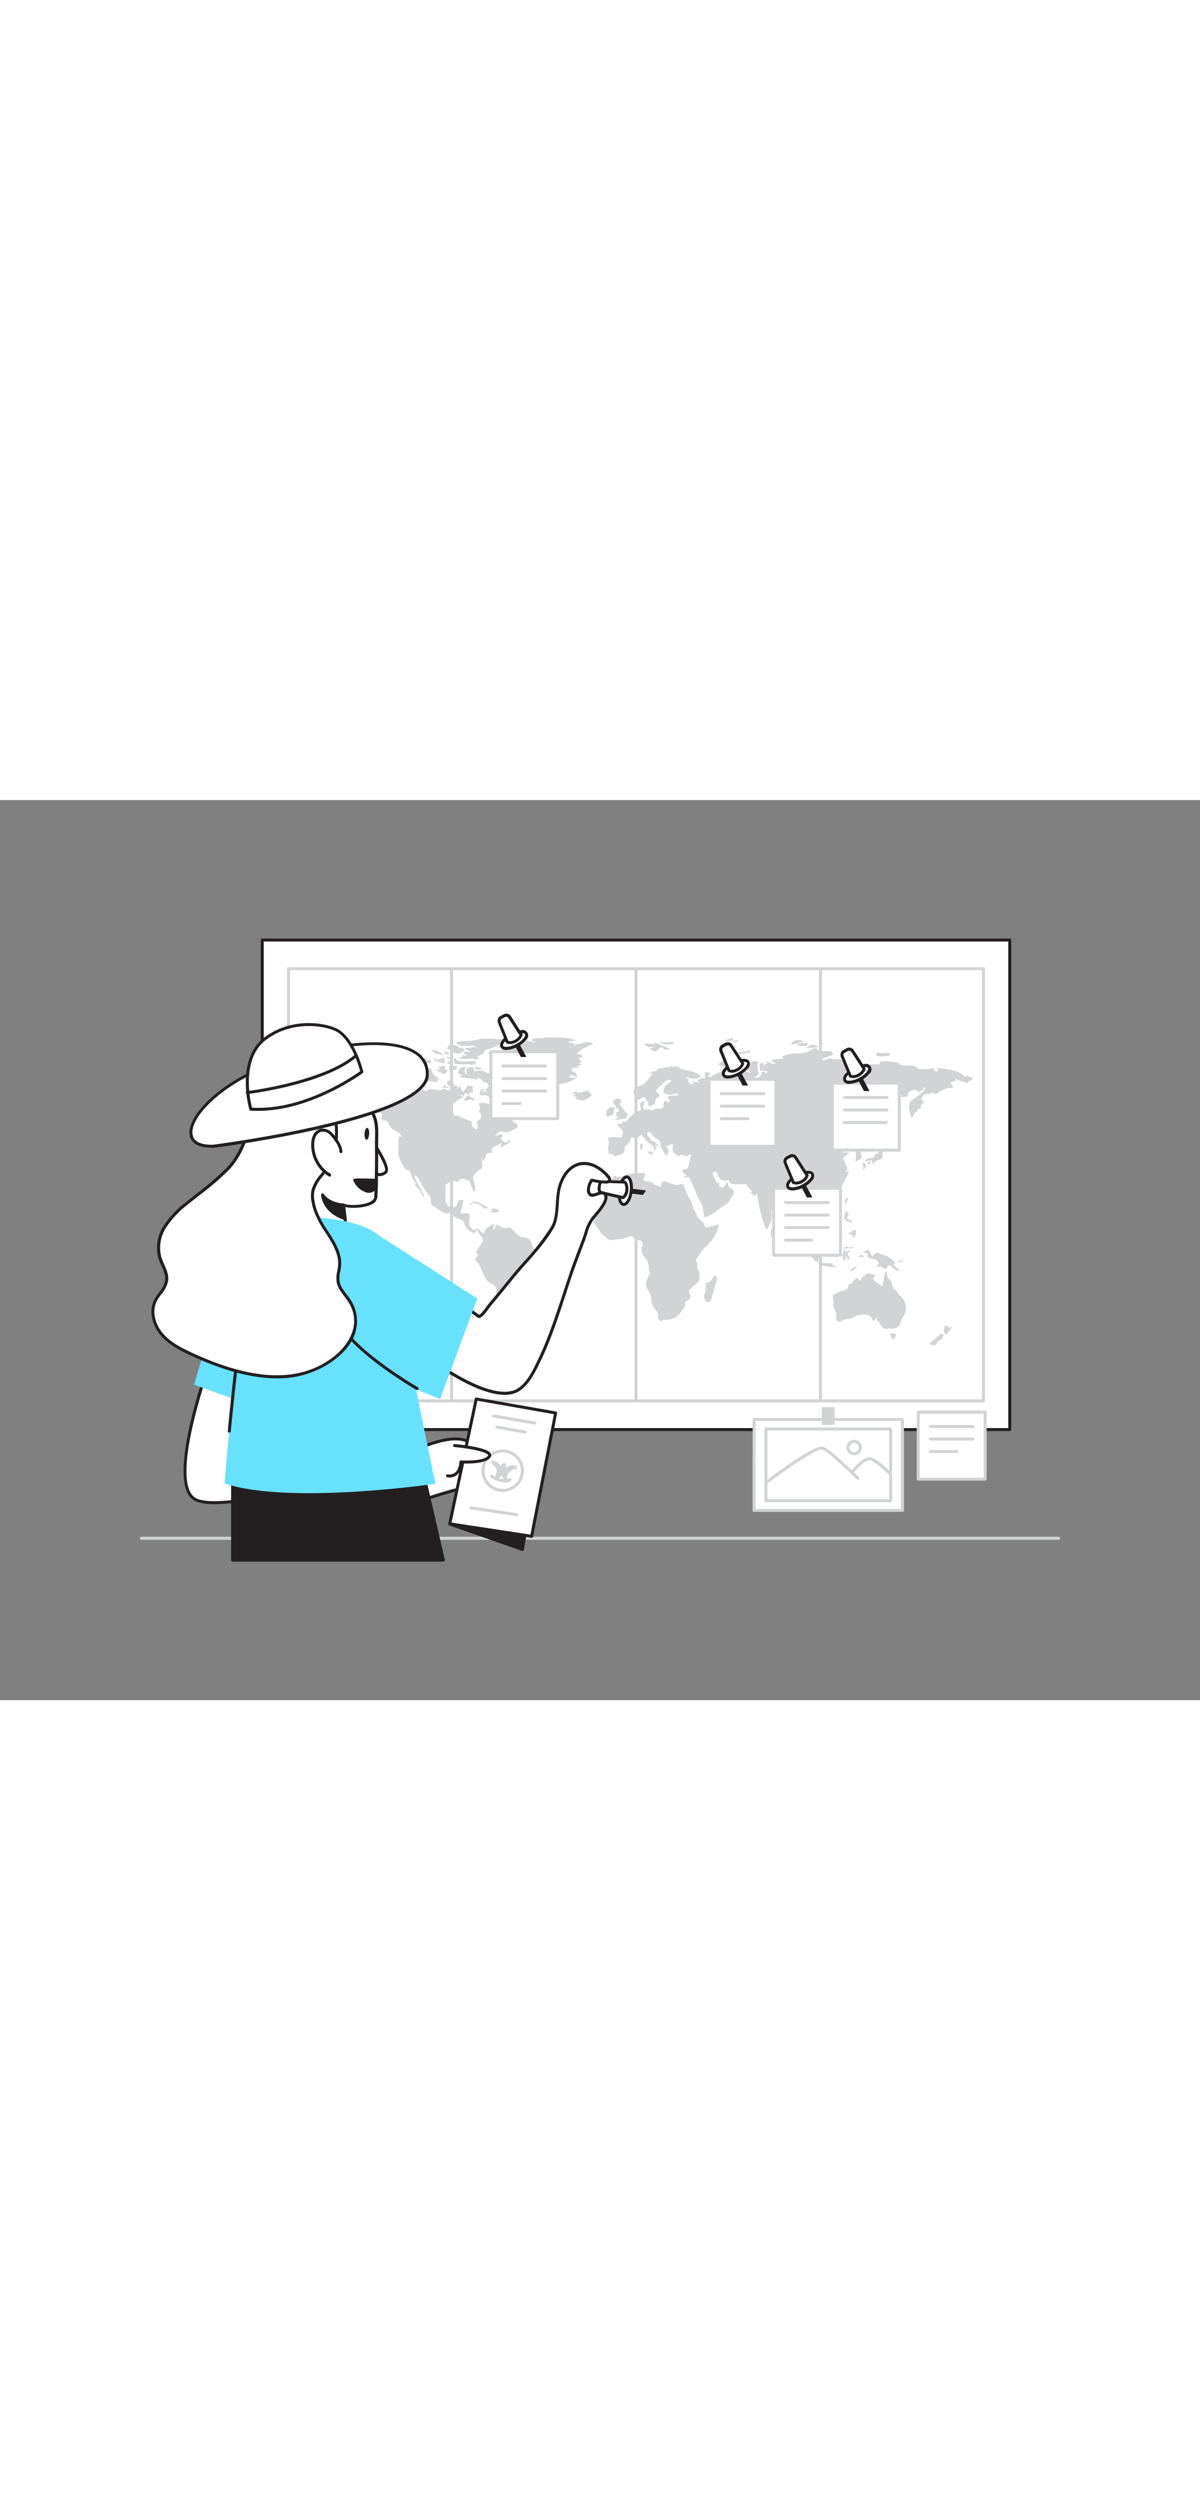 <svg xmlns="http://www.w3.org/2000/svg" viewBox="0 0 400 300" data-imageid="travel-plans-flatline" imageName="Travel plans" class="illustrations_image" style="width: 144px;"><rect x="0" y="0" width="400" height="300" fill="#808080" stroke="none"/><g id="_321_travel_plans_flatline" data-name="#321_travel_plans_flatline"><path d="M352.86,246.56H47.14a.5.5,0,1,1,0-1H352.86a.5.5,0,0,1,0,1Z" fill="#d1d3d4"/><rect x="87.42" y="46.66" width="249.16" height="163.16" fill="#fff"/><path d="M336.58,210.32H87.42a.5.5,0,0,1-.5-.5V46.66a.51.51,0,0,1,.5-.5H336.58a.51.51,0,0,1,.5.5V209.82A.5.5,0,0,1,336.58,210.32Zm-248.66-1H336.08V47.16H87.92Z" fill="#231f20"/><path d="M327.84,200.77H96.16a.5.5,0,0,1-.5-.5V56.21a.51.51,0,0,1,.5-.5H327.84a.51.51,0,0,1,.5.5V200.27A.5.5,0,0,1,327.84,200.77Zm-231.18-1H327.34V56.71H96.66Z" fill="#d1d3d4"/><path d="M214.58,100.28a1.64,1.64,0,0,1-.31,1.81c-.09.1,0,.54.16.66a1.6,1.6,0,0,0,1,.46c.54,0,1.12-.51,1.44.31,1-.08,1.82-1.13,3-.56.28.13.84-.32,1.3-.52a5.36,5.36,0,0,1,0-1c.26-1.42.51-1.51,1.63-.6.44-.39.61-.74.07-1.24s-.33-.78.26-.91a9.38,9.38,0,0,1,1.31-.15l1.66-.16V98a2.85,2.85,0,0,0-.92-.19,10.3,10.3,0,0,1-1.89.4,4.59,4.59,0,0,1-2-.65c-.34-.2.09-1.95.46-2.25l2.18-1.72c-.44-.15-.85-.43-1.15-.35a4.28,4.28,0,0,0-1.45.82c-.37.29-.59.77-.94,1.09s-.89.53-1.23.9c-.63.68-.55,1.16.19,1.7a.74.74,0,0,1-.09,1.37,1.51,1.51,0,0,0-.85,1.29c-.06.54-.06,1.32-1,1.12-1.19,1.54-1.15,0-1.46-.59a3.84,3.84,0,0,0-.18-.35c-.33-.54-.56-1.31-1.05-1.53-.32-.15-1,.49-1.53.76a1.24,1.24,0,0,1-1.55-.69,7.24,7.24,0,0,1-.47-1.66,1.46,1.46,0,0,1,.37-1.08,6.26,6.26,0,0,1,2.45-1.4c.66-.18,1.21-.91,1.73-1.48.74-.82,1.4-1.72,2-2.48l-1.37.33a6.78,6.78,0,0,1,1-.79,5.52,5.52,0,0,1,1.21-.27c.38-.24,1.06-1,1.56-.9.89.18,1.55-.49,2.42-.3.39.09.91-.38,1.56-.69l-.34.74a3.21,3.21,0,0,1,1.14-.37,13.26,13.26,0,0,1,1.95.41l-.23.35c1.41.33,2.8.59,4.16,1a13.68,13.68,0,0,1,2.24,1c.6.3.63.74,0,1a5.21,5.21,0,0,1-3.61,0,2.68,2.68,0,0,0-1.15-.14l1.09.58c0,1.3.8,2,2.08,1.59L230.6,94l.08-.2,2.23.36-.41-.83a13.55,13.55,0,0,1,1.35-.57,12.91,12.91,0,0,1,1.46-.22,2.47,2.47,0,0,1-.34-.71,5.9,5.9,0,0,1,.08-1.19l1.67.36,0,.33-.83.28c.63,1,.88.89,1.69.24a9.87,9.87,0,0,1,2.34-1.1,6.52,6.52,0,0,1,.92-.2c.67,1.07,1.63,0,2.51.09.39,0,.82-.56,1.15.15a7,7,0,0,0,1-.32l-1.78-1.28a34,34,0,0,1,3.59.67c1,.3,1.87,1,3,.92a2.34,2.34,0,0,1-1.21-2.08,7.15,7.15,0,0,1,1.23-1.39A3,3,0,0,1,251.8,87a4.47,4.47,0,0,1,1.13.26l-.56.81.43,2.8.4.13-1.77,1.61a2,2,0,0,0,2.48-2c.57,0,1.3-.29,1.35.73.66-.57.52-1.08-.3-1.12-.52,0-1,0-1.61,0l-.2-2.16,1.14-.75v1l1,.14-.76-.65,1.19.17.1-.2-.59-.41.07-.21c.76.23,1.52.47,2.28.69a6.63,6.63,0,0,0,.89.16.71.71,0,0,0,.06-.25c-.26-.13-.53-.23-.94-.4l-.28-.87,3.9-.33-.58-.62a11.07,11.07,0,0,1,5.76-1.06,8.64,8.64,0,0,0,2.06-.31c.07,0,.12-.09.18-.09a3.26,3.26,0,0,0,1.7-.7c.72-.52,1.61-1.14,2.41.06.15.22.64.21.94.3a20.69,20.69,0,0,1,3.15,0c.38.06.67.73,1,1.15l-4.38,1.56,0,.18c.29,0,.59,0,.88,0s.73.09.94-.07c1-.72,2-.29,3-.18.4,0,.85-.23,1.23-.16a3.67,3.67,0,0,1,1.31.62,2,2,0,0,0,2.6-.5,1,1,0,0,1,.72-.17c1,.12,1.93.3,2.95.46-.12,1.13-.07,2.09,1.41,2.11l.39-.65h4.68l-.48-.8a10.71,10.71,0,0,1,3.4-.18c1.12.31,2.35.06,3.45.9.73.56,2,.48,3.07.51s2.13-.18,2.88.94c.17.24.81.21,1.24.24a18.49,18.49,0,0,0,2,0c.48,0,1-.19,1.44-.25a6.61,6.61,0,0,1,.89,0l.19.31-.59.17.06.2,1.6.48-.31-1.24a23.57,23.57,0,0,1,5,.7c1.47.54,3.28.76,4.21,2.36.5-.7,1-.63,2.78.5-.59.5-1.56.53-1.75,1.44-.64-.19-1.28-.37-1.91-.58-.33-.1-.64-.24-1-.36a4.62,4.62,0,0,1-.73-.29,1.63,1.63,0,0,1-.38-.44c-.06.19-.11.38-.16.58s0,.18-.07.31l-1.74.6a2,2,0,0,1,.9,1.87c-2.37-.43-3.94.9-5.67,2a1.41,1.41,0,0,0-2-.19,1.37,1.37,0,0,1-.81.11c-1.27-.1-1.46,1.1-2.29,1.77l.78.16.18,1.46c-.87.07-1.15.47-.63,1.24-.45.47-1.69.11-1.25,1.37-1.45-.21-1,1.6-2.11,1.9-.35-2-1.48-4,.06-5.73,1.84-1.26,3.62-2.32,4.73-4.15l-.16-.23c-.2.06-.57.14-.57.19.05.67-.48.77-.91.93s-1.06,1.2-1.32-.22a4.94,4.94,0,0,0-1.77.15,3.06,3.06,0,0,0-1.12,1c-.15.19-.11.53-.18.94l-2.23.31.44-.68a12.74,12.74,0,0,1-3.13.18c-2.19-.46-3.43,1-4.83,2.12-.68.57-1.36,1.16-1.94,1.66a6.32,6.32,0,0,0,.92.94,1.11,1.11,0,0,0,.79,0c.32-.08.73-.46.9-.36.36.2.89.7.83,1-.35,1.53-.1,3.2-1.06,4.59s-1.72,2.51-2.58,3.75a1.51,1.51,0,0,1-2.05.36c-.42.64-1.29.87-1.36,1.92,0,.44-.88.82-1,1.24a24.51,24.51,0,0,1,.95,2.73c.32,1.46-1.08,1.38-2,1.95.07-.94.16-1.78.18-2.63,0-.22-.25-.64-.34-.63-1.16.13-.59-.55-.49-1a1.72,1.72,0,0,1,.17-.38,1.43,1.43,0,0,0-2.16.45l-.29-.2.42-1.45c-.89-.19-1.15.7-1.7,1.07-.15.1-.23.29-.38.38a3.45,3.45,0,0,1-.57.18c.13.22.27.44.41.65s.35.49.4.56h2.41l-2.18,1.88,1.51,3.7-.71.66L283,124c-.47.93-.94,1.86-1.42,2.78a9.87,9.87,0,0,1-1.14,2.07c-.58.68-1,1.57-2.15,1.68a6,6,0,0,0-2.11.87,4.58,4.58,0,0,0-.87.92l-.13-.88a2.16,2.16,0,0,0-2.35,1.61c-.3,1.48.86,2.35,1.67,3.24l1.33-.33.16.22c-.26.33-.54.65-.78,1a1.13,1.13,0,0,0-.28.61c.09,1.34.18,2.61-1.44,3.28-.45.18-.66,1-1.19,1.42v-1l-2.72-3.2a1.92,1.92,0,0,0-.31.47,5.8,5.8,0,0,1-.18,1.13c-.65,1.35.24,2.49.49,3.7.1.5.89.82,1.19,1.32a6.36,6.36,0,0,1,.58,1.74,7.88,7.88,0,0,1,.29,2.25,7.26,7.26,0,0,1-1.55-1.47,8.72,8.72,0,0,1-.57-2.11,3,3,0,0,0-.47-1.24,3.69,3.69,0,0,1-.66-3.38c.32-1.91-.57-3.6-.83-5.51-.64.54-.82,1.5-1.88.93.67-1.51-.19-2.65-1-3.84a5.38,5.38,0,0,1-.52-1.54c-.73.16-1.45.28-2.15.46-.25.07-.64.24-.67.42-.26,1.4-1.62,2-2.3,3-.45.69-1.2,1.18-1.67,1.86a2.46,2.46,0,0,0-.17,1.39,7.4,7.4,0,0,1-1.74,5.29,31.47,31.47,0,0,1-2-6.06c-.52-2-.81-4.15-1.14-6l-.74.91-1.45-1.25.63-.26-2.19-2.5c-1.2,0-2.54.07-3.87,0s-1.4-.23-1.86-1.37a2.44,2.44,0,0,1-3.44-1.39,5,5,0,0,0-.23-.53c-.62-1.2-.81-1.22-1.69-.23l1.66,3.53.37-.89c.11.49.17.71.21.93s.12.68.17,1c.55-.1,1.22.4,1.63-.42a8.93,8.93,0,0,1,1.09-1.41,5.42,5.42,0,0,0,.14,1.27,1.41,1.41,0,0,0,.61.78c1.44.71,1.66,1.76.58,2.95a4.83,4.83,0,0,0-.45.72c-.15.24-.27.5-.43.72a6.94,6.94,0,0,1-2.26,1.83c-.93.55-1.71,1.37-2.62,2a26.59,26.59,0,0,1-2.69,1.43c-.51.26-.75.05-.85-.5-.27-1.57-.25-3.22-1.21-4.61a14.84,14.84,0,0,1-.93-1.45,14.55,14.55,0,0,1-.46-1.41c-.24-.64-.5-1.27-.77-1.9s-.7-1.54-1.08-2.31c-.22-.44-.49-.87-.68-1.21l-1.4.42-.1-.28.72-.55-1.46-1.54c.18-.1.53-.5.89-.5.94,0,1.22-.59,1.39-1.33.27-1.16.53-2.31.85-3.77l-1.59.73s-.06,0-.09,0c-.63-.15-1.55-.64-1.82-.4-.88.78-1.31-.11-1.81-.34s-.63-.84-.92-1.26l.14-1.79c-.64-.37-.61-.35-1.35.31-.15.13-.54,0-1,0a11.19,11.19,0,0,1,.76,1.23,1.32,1.32,0,0,1,.09.89,9.27,9.27,0,0,1-.76,1.34c-.66-1.5-2-2.65-2-4.55,0-.41-.59-.94-1-1.21-.72-.43-1.52-.71-1.76-1.65,0-.1-.35-.09-.46-.2a3,3,0,0,1-.32-.6c-.93.25-1.06.69-.38,1.52.28.34.45.76.72,1.11s.39.5.63.56c.9.2,1.31,1,2,1.46.05,0,0,.17.07.36l-1.16-.5.33,1.18-.71,1c.44-1.65-.77-2.19-1.79-2.93a10.73,10.73,0,0,1-1.55-1.67c-.29-.34-.55-.7-.82-1a8.49,8.49,0,0,0-1.1.75,1.19,1.19,0,0,1-1.45.26c-.55-.23-1.16-.28-1.1.73,0,.32-.44.68-.71,1-.41.47-.89.87-1.25,1.37-.14.2,0,.58,0,1.11-.47,1.35-2,1.57-3.55,1.94l-.61-.81-1,.12c-1-1.71.41-3.52-.45-5.27,1.51-.91,3.07-.19,4.64-.31.11-.87.72-1.78,0-2.63a18.26,18.26,0,0,1-1.74-1.91l1.86.08-.11-.88a1.53,1.53,0,0,0,2.09-.81c.11-.2.36-.3.54-.47l1.63-1.62,2.1-.84a4.67,4.67,0,0,0-.06-.9C213.17,101.06,213.16,101.06,214.58,100.28Z" fill="#d1d3d4"/><path d="M132.81,112.18h1.09a3.31,3.31,0,0,0-1.92-1.75,5.45,5.45,0,0,1-2.68-3.11c-.14-.33-.66-.51-1-.73l-.24.68c-.38-.86-1.47-1.22-.64-2.27,0-.06-.54-.87-.74-.83a3.28,3.28,0,0,1-2.29-.72A5.57,5.57,0,0,0,123,103c-1.16-.24-2.33-.43-3.56-.65l.11.54-2.48.64.18-1.31-1.45,1.23c.29.56-2.07,2.56-3.56,3l.51.47,0,.3c-1.14-1-2.08,0-3.19,0l1.57-.85a10.85,10.85,0,0,0,1.69-.89,11.2,11.2,0,0,0,1.3-1.48h-2.86l-.21-1.16c-1.55,1.11-1.45-.74-2.24-1,.41-1.57,1.85-1.34,3-1.72l-.18-.85c-1.67.15-2.06.67-3.87-.73.39-.13.75-.22,1.09-.37a10.36,10.36,0,0,0,1-.5c.61.76,1.1.78,2,.18l-3.62-1.44c.54-.21.87-.32,1.19-.47s.8-.45,1.23-.62c.81-.33,1.64-.65,2.47-.92a7.78,7.78,0,0,1,4.09.16,27.86,27.86,0,0,0,3.29.39,19.16,19.16,0,0,1,5,.95,5.31,5.31,0,0,0,1.13.16c0-1.3,1-.26,1.44-.62a3.25,3.25,0,0,1,1.88-.4l-2,.82.13.28L131,94.62l1,.93.73-.59.39.65c.47-.8,1.13-.53,1.82-.36.94.23,1.91.35,2.86.53.3.06.59.16,1,.28l-.61.47.05.24a14.29,14.29,0,0,1,2.26-.14,11.38,11.38,0,0,1,2,.51l-.11-.73c.73,0,1.39,0,2,0,1.22.08,2.43.61,3.66-.16.24-.15.89.34,1.45.58l1.11-.88L149,94.71c-.14-.65.18-1.18,1-1.26.69-.06,1.56,1,1.47,1.7l1.05.19-.12,1.07.91-1.07,1,2.07,1.59-2.26,1.68.31v1.63l.22.25-1.6.35.53.83-1.83-1c.2.88-.23,1.07-.79,1a7.1,7.1,0,0,0-1.61-.22l2.16.64c-.66.31-1.13.52-1.6.76a1.94,1.94,0,0,0-.63.4c-.81,1-2.48,1.41-2.39,3.11,0,.25.22.65.41.7.8.18.87.73.82,1.45,1.05-.58,1.82,0,2.7.49a26.44,26.44,0,0,0,3.21,1.22c.08.67-.05,1.73.94,2.35.2.12.54.36.59.31.25-.24.62-.57.61-.86a7.7,7.7,0,0,0-.42-1.67c.56-.49,1.46-.89,1.59-1.48s-.53-1.3-.89-2.06c.91-.65,0-1.64.11-2.64,1.78-.49,3.31.41,4.88,1.23a1.28,1.28,0,0,0,1,1.81c1.18.3,1.31-.92,1.8-1.61.5.71,1,1.34,1.44,2,.24.42.14,1.11.45,1.4a12.11,12.11,0,0,0,2.08,1.29l-.56.36a4.56,4.56,0,0,1,1.26.31,1.29,1.29,0,0,1,.51.88.89.89,0,0,1-.49.69c-1.44.7-2.78,1.61-4.58,1.2-1.16-.27-1.93.78-2.73,1.54a15.08,15.08,0,0,1,1.44-.6,3.07,3.07,0,0,1,1.13-.08c.09,0,.26.5.2.56-.72.69-.48,1.24.2,1.73.91.65,1.23.58,1.84-.33a.47.47,0,0,1,.36-.21l-.23.79.42-.24.15.26-3.37,1.8-.24-.06.69-1.49a28.45,28.45,0,0,0-3.18,1.65c-.25.17-.13.91-.18,1.38l.27.13a5.21,5.21,0,0,1-1,.21c-.81,0-1.29.23-1.38,1.19,0,.55-.55,1.05-.9,1.66l-.37-1.41a8.17,8.17,0,0,0,0,1.66c.37,1.7.29,1.95-1.18,2.8-.88.5-1.89,2-1.74,2.68.23.91.54,1.8.71,2.72a5.64,5.64,0,0,1-.08,1.47l-.48.06-1.51-3.88-.82.36c-.71-1.24-1.78-.46-2.72-.5l.41.9c-.86-.17-1.53-.28-2.19-.46-.51-.13-.9-.14-1.21.39-.15.26-.5.4-.74.62s-.56.42-.56.64c-.05,1.63-.08,3.26,0,4.89a2.73,2.73,0,0,0,.59,1.51c.32.4.92.92,1.31.86.73-.13,1.76.07,2-1.16s.66-1.46,2.12-1.26l-1,4.42c.48,0,1,0,1.43-.07,1.23-.16,1.74.41,1.57,1.62-.22,1.51-.46,3.07,1.27,4,1.41-.69,1.4-.68,2.54.5a5.23,5.23,0,0,0,1,.64c.34-1.95,2-2.45,3.41-3.33-.12.8-.61,1.55-.12,2.32l.72-2c.77.36,1.41.68,2.07,1a3.3,3.3,0,0,0,2.15,0c.68-.14,1.05.61,1.56,1a3.27,3.27,0,0,1,.47.51,7.26,7.26,0,0,0,1,1,3.41,3.41,0,0,0,1.5.72c1.84.1,2.71.6,3.16,2.36a3.62,3.62,0,0,0,3.08,2.7c.64.14.95.34.82.95,1.47,0,3-.29,4,1.12a.66.66,0,0,0,.38.29,1.65,1.65,0,0,1,1.56,1.85,5.26,5.26,0,0,1-1.15,2.25c-.41.64-.95,1.19-1.41,1.8a.87.87,0,0,0-.08.37,29.15,29.15,0,0,1-.4,3.52,10.59,10.59,0,0,1-1.1,2.37,1,1,0,0,1-.55.34c-.91.35-1.85.62-2.73,1a2,2,0,0,0-1.12,1.87,8.15,8.15,0,0,1-1,2.41c-.13.29-.29.57-.49,1l-.17-.93c-1,1.89-1.72,4-4.39,2.19.34.61.6,1,.8,1.42a1.16,1.16,0,0,1-.81,1.74c-.71.19-1.45.28-2.19.42.09,1.35-.22,1.6-1.8,1.13.72,1.75-.21,2.79-1.63,3.59a4.78,4.78,0,0,0,.64.56c.78.41.77.53.08,1.13-.49.42-1.17.87-1.28,1.4a3.07,3.07,0,0,0,.5,2c.29.46,1,.66,1.62,1a9.42,9.42,0,0,1-3,.23,5.69,5.69,0,0,1-2.64-1.57,4.38,4.38,0,0,1-.65-2.18c-.12-.73-.24-1.53.72-2l-.71-.09.84-2.11.19,0,.16.87h.12l.38-2.2c-.91-.1-.91-.63-.59-1.29.06-.11.23-.25.2-.32-.64-1.39.61-2.34.8-3.53s.24-2.31.39-3.47c.2-1.49.47-3,.65-4.48a7.3,7.3,0,0,0,.06-2.59,2.48,2.48,0,0,0-1.34-1.51c-1.93-.67-2.44-2.4-3.19-3.93-.59-1.2-.88-2.53-2-3.51a1.07,1.07,0,0,1,.07-1.58,3.68,3.68,0,0,0,.54-.71c-.69-.23-.88-.71-.55-1.29a16.59,16.59,0,0,1,1.48-2.29c.87-1.05.82-1.89-.16-2.72a4.89,4.89,0,0,1-.82-1.37c-.13-.23-.24-.46-.36-.7h-.29l-.56,1.36c-.08-.06-.3-.23-.53-.38a2,2,0,0,0-.58-.36c-.42-.09-.85-.1-.82-.69a.1.1,0,0,0-.06-.08c-1-.26-1.06-1.13-1.38-1.88a2.67,2.67,0,0,0-2-1.6,3.5,3.5,0,0,1-2-1.46c-.41-.49-.81-.81-1.49-.34a1.09,1.09,0,0,1-1-.05c-1.43-.81-2.83-1.66-4.2-2.57a1.2,1.2,0,0,1-.49-1,3.14,3.14,0,0,0-.77-2.59c-.7-1-1.44-2-2.09-3s-1-1.86-1.5-2.75c-.19-.31-.62-.47-.94-.7l-.29.2c.31.63.61,1.27.93,1.89l1.68,3.28c.12.23.28.45.39.69s.23.61.34.92l-.4.17a21,21,0,0,0-1.31-2.54,5.61,5.61,0,0,0-1.27-1.08c0-.58.19-1,.05-1.16-1-.9-1.16-2.21-1.71-3.32-.14-.27-.36-.64-.61-.7-1.48-.37-1.69-1.75-2.32-2.8a6.58,6.58,0,0,1-.73-1.42,9.37,9.37,0,0,1-.29-3.91A20.17,20.17,0,0,0,132.81,112.18Z" fill="#d1d3d4"/><path d="M220.27,173.71a1.62,1.62,0,0,1-.91-1.76,3.22,3.22,0,0,0-1-2.16,5,5,0,0,1-1.23-3.4,6.83,6.83,0,0,0-1.26-3.27c-1-1.68-.32-3.14.38-4.56.31-.65.6-1.11.13-1.75a.88.88,0,0,1-.15-.55,5.16,5.16,0,0,0-1.37-3.93,3.42,3.42,0,0,1-.73-3.82,2,2,0,0,0-.26-1.39,1.25,1.25,0,0,0-1-.36c-.7.06-1.2.1-1.47-.78s-1.19-.57-1.83-.43a19.61,19.61,0,0,0-1.9.68,4.18,4.18,0,0,1-.93.14,13,13,0,0,0-2.44.24,1.38,1.38,0,0,1-1.5-.22,23.85,23.85,0,0,1-2.24-1.87,24.5,24.5,0,0,1-1.68-2.44c-.12-.18-.34-.28-.48-.45s-.36-.4-.38-.61a7.53,7.53,0,0,1,.25-3,3,3,0,0,0-.07-2.25c-.61-1,0-1.54.33-2.2.47-.94,1-1.85,1.58-2.75a1.1,1.1,0,0,1,.59-.41c.94-.29,1.58-.7,1.57-1.89a2,2,0,0,1,1.1-1.79,7.44,7.44,0,0,0,1.51-1.55c1.06.84,2.19.41,3.36-.07a10.14,10.14,0,0,1,2.3-.61c1.1-.14,2.22-.18,3.33-.22a6.34,6.34,0,0,1,1.28.18l-.68,2c.51,1,1.76.47,2.68.87.1,0,.33,0,.34,0,.21,1.14,1.37.86,2,1.35s.88.1.93-.53a1.1,1.1,0,0,1,1.65-.93,25.86,25.86,0,0,0,3,1,3.09,3.09,0,0,0,1.53-.11c.67-.18,1.15-.26,1.43.59a31.64,31.64,0,0,0,1.36,3.37c.4.89,1.23,1.69,1.32,2.58.15,1.45,1.11,2.47,1.52,3.75a2.94,2.94,0,0,0,.68,1c.52.53,1.13,1,1.59,1.53.25.31.22.83.43,1.18a.86.86,0,0,0,.71.34c1.26-.28,2.51-.62,3.92-1a6.61,6.61,0,0,1-.37,1.86c-1,2-1.93,3.94-3.78,5.44-1.4,1.13-2.28,2.9-3.37,4.41-.1.13-.14.48,0,.55.67.55.24,1.28.36,1.91s.49,1.1.58,1.68a7.18,7.18,0,0,1,.13,2.56c-.12.56-.73,1.05-1.2,1.49-.72.68-1.51,1.27-2.24,1.94-.11.1-.08.41,0,.6.08.34.24.67.34,1a1.44,1.44,0,0,1-.88,1.94c-.32.15-.61.34-.74.41,0,.62.09,1.16-.11,1.49-1.11,1.76-2.19,3.64-4.37,4.27a17.62,17.62,0,0,1-2.64.28A4.62,4.62,0,0,0,220.27,173.71Z" fill="#d1d3d4"/><path d="M174,95.87,172.94,95l2.31-1.17v-1l-1.93-.72.05-.3,2,.29-1.57-1.1c-.94.55-1.23.34-1.26-1.07l.65,0c-.42-.61-.78-1.19-1.2-1.72a4.34,4.34,0,0,0-4.79-1.73,2.77,2.77,0,0,1-1.12.16c-.4-.07-1.12.37-1.16-.59,0-.11-.78-.2-1.19-.3v-.33l2-.11-3.3-.93a3.31,3.31,0,0,1,.73-.4c1-.16,1.93-.25,2.88-.44.57-.11,1.3-.12,1.29-1.06h-1.39l-.06-.34,3.2-.82.05-.59c.08,0,.15-.07.2-.06.92.34,1.68-.37,2.55-.38a1.81,1.81,0,0,1,1.37.56c.25.22.77-.79,1.4-.22.12.11.44,0,.74,0l-.38-.63,3.35.84.08-.29a3.63,3.63,0,0,1-.82-.19.72.72,0,0,1-.38-.46c0-.12.25-.36.41-.38.84-.08,1.69-.1,2.53-.17.6,0,1.19-.22,1.79-.22,2.34,0,4.69,0,7,.19a18.06,18.06,0,0,1,3.13.81l-2.53.43,0,.4c.23,0,.46,0,.69,0,.41,0,.83-.08,1.24-.13l-.49.79A22.54,22.54,0,0,0,194.2,81a4.27,4.27,0,0,1,3.56.22c-2,1-4.22,1.59-5.52,3.53a4.13,4.13,0,0,1,1.39.1c.29.13.43.59.69,1l-1.4.09c-.09.58,1.39,1,.26,1.72l.64.67-1.44.2.65.73h-2.25c-.43.59-.35,1,.49,1.36a1.41,1.41,0,0,1,1,1.78l-1.94-.82-.66.8,2.45.26a13,13,0,0,1-5.6,2.09c-.34,0-.73.42-1,.74a3.57,3.57,0,0,1-3.39,1.82c-.22,0-.68.5-.68.77a1.84,1.84,0,0,1-.94,1.91c-.09.05-.14.23-.17.36-.17.71-.37,1.41-.49,2.13s-.54.54-1,.35a15.94,15.94,0,0,1-1.68-.76,2.56,2.56,0,0,1-.92-.9c-.79-1.46-1.54-3-2.26-4.45C173.91,96.5,174,96.2,174,95.87Z" fill="#d1d3d4"/><path d="M296,159.36c.38.37.71.56.87.85a2.76,2.76,0,0,1,.48,1.33c-.06,1.08.76,1.47,1.38,2a1.31,1.31,0,0,1,.32.3,3.55,3.55,0,0,0,1.08,1.37,5.69,5.69,0,0,1,1.61,2.52,4.64,4.64,0,0,1-.43,4.08,11.67,11.67,0,0,0-1.54,3.55,5.09,5.09,0,0,1-2.71.85c-.17-.08-.33-.18-.5-.28a2.08,2.08,0,0,1-3.07-1.11,7.94,7.94,0,0,0-1-1.36l-.36.25.27-1.43-1.3,1.46c-.41-.67-.65-1.49-1.19-1.83a3.79,3.79,0,0,0-2.27-.48,9.29,9.29,0,0,0-3.11.86,3.86,3.86,0,0,1-2.3.75,3.1,3.1,0,0,0-1.68.58,1.31,1.31,0,0,1-1.75-.2,1,1,0,0,1-.15-.71c0-.44.25-.89.16-1.28-.21-.84-.56-1.63-.85-2.44-.16-.43-.46-.83,0-1.29.07-.07-.14-.38-.16-.59-.07-.67-.4-1.55-.09-2s1.3-.79,2-1.18c1-.57,2.52-.14,3-1.63.07-.2.05-.44.14-.64a3.22,3.22,0,0,1,.38-.53l.35.28a16.26,16.26,0,0,1,1.58-1.81c.67-.59,1.08-.22,1.32.81a12.26,12.26,0,0,1,1.11-1.46,11.47,11.47,0,0,1,1.25-.86,2.87,2.87,0,0,0,.42-.44l2.53.62c0-.09,0,0,0,0-1,1.47-1,1.47.5,2.57.27.21.55.39.84.58l1.06.67c.17-1,.32-1.76.45-2.55s.25-1.61.38-2.42l.33,0Z" fill="#d1d3d4"/><path d="M160.84,94c.1-1.11-1-1.07-1.46-1.61-.25.59-.41,1.21-1.13.55-.15-.13-.49,0-.74-.06-1.19-.14-2.38-.26-3.56-.43-.23,0-.43-.26-.71-.43l1.07-.35c-1-.18-1.87-.25-1.43-1.37a2,2,0,0,1,2.5-1.31c-.2.45-.6.93-.57,1.36s.5.87.83,1.27c-.33-2-.15-2.4,1.31-2.6.77-.11,1.09.33,1.17,1.6a3.51,3.51,0,0,1,3.92.25,2.61,2.61,0,0,0,1,.26c.09,0,.21,0,.29,0a13.77,13.77,0,0,1,1.93,1,8.56,8.56,0,0,1,1.21,1.38l-.86.17-.11.23,3.9,2.1-1.5,1.86-1.94-1.69-.35.94c.73.68,2.1,1.17,1.8,2.89l-1.11-.11.48,1.14c-1.37-.57-2.73-.61-3.6-1.83a2,2,0,0,0-2.26-.77,3.06,3.06,0,0,1-1.08-.18c.06-.3.11-.6.18-.9a1.47,1.47,0,0,1,.21-.53,2,2,0,0,1,.64-.58c.1,0,.34.21.52.33l-.65.83,1.4-.15V97l-.47-.17c.23-.72,1.62-.79,1.14-1.88A1.76,1.76,0,0,0,160.84,94Z" fill="#d1d3d4"/><path d="M154.58,81.84c-.89.53-1.72-.37-2.71-1.09a27.19,27.19,0,0,1,4.16-.43,12.47,12.47,0,0,0,3.71-.66,10.46,10.46,0,0,1,2.8-.11c1.71,0,3.43.12,5.13.24a8.15,8.15,0,0,1,1.58.51,11,11,0,0,1-1,.53q-2.25,1-4.52,1.9a5,5,0,0,1-1,.29,1.78,1.78,0,0,0-1.6,1.55l-2.15.88.93.55c-.81.1-1.44.84-2.18.06-.08-.08-.36,0-.55.08a9.54,9.54,0,0,1-4.41-.19l1.5-.44-.18-.48,1.34.11.09-.23-1.16-.56c.68-1.06,1.66-.16,2.53-.37l-2.09-1.25.25-.22c1.26.49,2.4-.26,3.74-.27C157.5,81.35,156.08,82.44,154.58,81.84Z" fill="#d1d3d4"/><path d="M137,92.57l2.69-.17,0-.18c-.56,0-1.11-.11-1.66-.14s-1.1,0-1.65,0v-.32l1.12-.41L136,91c.53-1.23,1.63-1.4,2.85-1.57l-.07.66c.15,0,.27,0,.32,0,.51-.49.93-.31,1.4.09s.66-.74,1.13-.15a4,4,0,0,0,1,1l-.36-1.55h1.43a8.49,8.49,0,0,0,1,2.24c.46.55,1.28.79,1.86,1.36l-.9.08.4.74a5,5,0,0,1-1.57,0c-1.21-.45-2.24,0-3.36.35-.6.17-1.5.5-1.95-.49-.06-.13-.39-.14-.59-.2L136.94,93Z" fill="#d1d3d4"/><path d="M298.49,154.19l-.73.53L300,157a3.07,3.07,0,0,1-2.49-1.36,1,1,0,0,0-1.81.07.81.81,0,0,1-1.33.31c-.59-.69-1.23-.66-2.26-.36l.8-1.11a1.85,1.85,0,0,0-1.41-1.49,14.47,14.47,0,0,1-2.06-.64c-.23-.09-.35-.42-.54-.67l.75-.33-1.86-.89a7.47,7.47,0,0,1,1.19-.46.86.86,0,0,1,1.12.69,12.91,12.91,0,0,0,.46,1.32l.31,0a3.48,3.48,0,0,1,.46-.61c.59-.49,1.07-1,2-.26.7.53,1.8.5,2.6.94A24.51,24.51,0,0,1,298.49,154.19Z" fill="#d1d3d4"/><path d="M274.91,148.39l.91.31,3.93-3.7,1.17,1.17c-1.15,1.08-1.2,1.83-.14,2.93-.84.34-1.52,1.83-1.49,3.42l-3.72-.72C275.43,150.75,274.42,149.8,274.91,148.39Z" fill="#d1d3d4"/><path d="M235.26,160.87c1.94.08,2.05-1.69,3.14-2.5a1.67,1.67,0,0,1,.29,2.19c-.07.11-.05.29-.09.44-.52,1.85-1,3.72-1.57,5.57a1.1,1.1,0,0,1-1.76.45,2.68,2.68,0,0,1-.34-2.65,5.09,5.09,0,0,0,.32-1.71C235.3,162.08,235.26,161.5,235.26,160.87Z" fill="#d1d3d4"/><path d="M206.26,105.59l-.8-.24c0-.44,0-.8,0-1.15,0-.14.21-.38.24-.36.5.2.78-.14.69-.46s-.54-.5-.84-.72c-.07,0-.18,0-.35,0l.12-.61c-.84-.79-1.16-1.39-.94-1.71.48-.68,1.55-1.11,2-.81.76.5.78.87.21,1.88l2.11,2.9s.37,0,.51.24-.14.44-.23.68-.15.41-.32.89l-3.85.61Z" fill="#d1d3d4"/><path d="M272.8,153.83l-1.09-.09c-.84-1.2-1.78-2.56-2.73-3.9s-1.82-2.54-2.82-3.94c2,.23,2.76,1.82,4,2.72a7.7,7.7,0,0,1,2,2.49c.15.25.6.32.87.46l-.29,2.29Z" fill="#d1d3d4"/><path d="M243.45,89.08c-1.6.06-2.92-.08-3.94-1.07a22.25,22.25,0,0,0,2.32-2.2,5.26,5.26,0,0,1,3.06-1.48c1.15-.3,2.37-.32,3.55-.51a15.24,15.24,0,0,0,1.6-.45l.17.37a3.1,3.1,0,0,1-.85.47,22.68,22.68,0,0,0-3.32.66,8.6,8.6,0,0,0-3.72,2.52c-.14.18,0,.7.16,1S243,88.77,243.45,89.08Z" fill="#d1d3d4"/><path d="M192.32,99l-1.38-.4,1.24-.65H190.8l-.13-.17L192,97l-.11-.32.72,1,2.93-.7.08-.32A6.57,6.57,0,0,1,197,98c.41.7-.44,1-.81,1.26a4.86,4.86,0,0,1-1.67.79,2.36,2.36,0,0,1-1.15,0c-.58-.12-1.13-.34-1.71-.52Z" fill="#d1d3d4"/><path d="M290.6,120l-2.35.59c.69-1.16,1.07-1.34,2.85-1.34.14-.25.31-.52.44-.8a5.13,5.13,0,0,0,.21-.52c.39,0,.83,0,.89-.08.35-.72.62-1.48.9-2.23.18-.47,0-1.2.91-1.17a2.23,2.23,0,0,1,0,2.5,3.13,3.13,0,0,0-.3,1.85c.11,1-.81,1-1.24,1.14-.79.21-1.45.43-1.71,1.35l-.29,0Z" fill="#d1d3d4"/><path d="M132.68,88.16a14.72,14.72,0,0,1,5.26.8c-.94.59-1.68,1-2.39,1.5s-1.24.87-1.74,1.23l-1.66-1.09C132.31,90,133.29,89.35,132.68,88.16Z" fill="#d1d3d4"/><path d="M150.59,83.86l.52-.44L149,83c.39-1.06.88-1.66,1.89-1.51a4.77,4.77,0,0,1,.77.28,2.84,2.84,0,0,0,.88.21c.41.41.75,1,1.41.46l.9.78C153.83,84.66,152.54,84.87,150.59,83.86Z" fill="#d1d3d4"/><path d="M215,81.14l3.15.27-.33-.72,5.28,2.11,0,.35h-1.88c-.11-.27-.15-.56-.31-.67a.73.73,0,0,0-.66,0c-.56.38-1.07.82-1.7,1.33L217,83.42l.64-.33-1-.08,0-.17,1.2-.43,0-.24a4.41,4.41,0,0,1-1.53.21,5.06,5.06,0,0,1-1.36-.91Z" fill="#d1d3d4"/><path d="M151.29,86.22,152,86v.53c2.16,1.48,4.53,0,6.78.71a1.44,1.44,0,0,1-2,.84,4.15,4.15,0,0,0-.92,0c-1.31,0-2.63,0-4-.12-.21,0-.46-.45-.56-.73A4.18,4.18,0,0,1,151.29,86.22Z" fill="#d1d3d4"/><path d="M137.77,87.06l-.29.07a2.25,2.25,0,0,1-.26,0c0-.08,0-.16,0-.19.94-1.22,2-.49,3-.13.44.15.86.32,1.52.57l-.57-1.18.62-.41c.08.07.18.11.21.18.21.53.36,1.11,1.16.67.11-.06.53.17.58.33s-.16.58-.31.6c-1.46.28-2.94.51-4.42.73-.06,0-.14-.11-.34-.28l1.49-.38,0-.22-3.29.27,0-.15,1-.36Z" fill="#d1d3d4"/><path d="M309.68,181.32l4.07-3.53a2.66,2.66,0,0,1,.5.3c.13.12.29.46.24.51-.44.47-.47,1.29-1.27,1.45a.8.8,0,0,0-.45.32C311.62,182,311.63,182,309.68,181.32Z" fill="#d1d3d4"/><path d="M282.48,151.13l.73,1.57-.62.46-.73-1.5c0,1.62,0,1.72-.55,2.08l-.4-1.8-.19.05.92-3.09c1-.15,2.08.92,3-.46-.31,1-.43,1.1-1.24,1a3.94,3.94,0,0,0-1.33,0c-.88.28-.31.75-.13,1.12l1.56-.52.09.21Z" fill="#d1d3d4"/><path d="M202.17,105v-1.52c.38-.36.71-.62,1-.94.51-.58,1-.18,1.47,0s.37.6-.07.88c-.08,0-.1.2-.11.31,0,.36.1,1-.07,1a9.28,9.28,0,0,1-2,.74c-.12,0-.32-.25-.49-.39Z" fill="#d1d3d4"/><path d="M148.72,89.07l-.64.53L149,90c.28,1-.71,1-1.14,1.37-.07.06-.53-.3-.81-.46L145.43,90l.09-.29,1.41.24-.75-.79A1.89,1.89,0,0,1,148.72,89.07Z" fill="#d1d3d4"/><path d="M296.18,107.49l-.8,0,.26,2.41h-.8c.52-2.21-.7-4.6.56-7.06C295.68,104.5,295.93,106,296.18,107.49Z" fill="#d1d3d4"/><path d="M272.77,153.86a12.73,12.73,0,0,0,1.69.44c.92.1,1.85.1,2.78.15a.93.93,0,0,1,.64.18l-.55.28,1.44.59,0,.21c-.72,0-1.44,0-2.15-.14a26.49,26.49,0,0,1-3.3-.69.74.74,0,0,1-.48-1Z" fill="#d1d3d4"/><path d="M294.3,113.32l-.44,1c-.39-1.21-.21-1.6.61-1.63l.28-2c.71.44.92,1.64,2,1.25l.19.86-1.57.9Z" fill="#d1d3d4"/><path d="M293.87,85.43a11.22,11.22,0,0,1-1.51-.16.62.62,0,0,1-.36-.5c0-.2.3-.35.49-.49a.46.46,0,0,1,.37-.08c1.1.42,2.21,0,3.32.09.21,0,.4.27.6.41-.18.17-.34.46-.54.49C295.46,85.31,294.68,85.36,293.87,85.43Z" fill="#d1d3d4"/><path d="M317.22,175.7a4.65,4.65,0,0,1-.37.74c-.46.62-.94,1.23-1.44,1.82-.06.08-.29,0-.23-.17l-.69-1.36.61-1.63c.63-.29,1.1,1.52,2.09.26Z" fill="#d1d3d4"/><path d="M145.87,86.73l-.07-.6,1.12.6-.27-.65a4.9,4.9,0,0,1,1.32,0c.17,0,.36.5.32.73s-.25.87-.46.91-.74-.23-1.12-.34-.52-.12-.78-.19a4.5,4.5,0,0,1-.81-.26,5.69,5.69,0,0,1-.71-.53c.12-.13.3-.39.34-.37a7,7,0,0,1,.8.54.83.83,0,0,1,.16.21Z" fill="#d1d3d4"/><path d="M156.44,135.06a2.33,2.33,0,0,1,3-1c1.17.58,2.3,1.24,3.59,1.94l-1.78.2c-.39-.46-.63-.94-1-1.13a6.55,6.55,0,0,0-2.25-.74C157.52,134.3,157,134.77,156.44,135.06Z" fill="#d1d3d4"/><path d="M281.64,136.94c1.32.39,1.54,1,1,1.75s-.32,1.11.61,1.3a7.13,7.13,0,0,1,.82.27l-.32.69c-.61-.58-1.62-.45-2.19-1.26C280.89,138.67,282.29,138,281.64,136.94Z" fill="#d1d3d4"/><path d="M152.44,88.82A1.29,1.29,0,0,1,151.05,90c-.13,0-.36,0-.36.09-.12.79-.68.5-.83.21s-.33-1.1-.12-1.35.91-.36,1.39-.38A6.33,6.33,0,0,1,152.44,88.82Z" fill="#d1d3d4"/><path d="M284.8,145.07l.13.7-.26.16-1.05-1.36-.8.16-.13-.21,2.5-1.4.17,1.95Z" fill="#d1d3d4"/><path d="M267.93,80.52l-4.13,1c.05-.27,0-.63.14-.72A3.37,3.37,0,0,1,267.93,80.52Z" fill="#d1d3d4"/><path d="M133.84,86.46a13,13,0,0,1,2-1,11.54,11.54,0,0,1,2-.33l.16.33a10.54,10.54,0,0,1-1,.89c-.06,0-.34-.25-.52-.38C135.82,86.79,134.16,87.07,133.84,86.46Z" fill="#d1d3d4"/><path d="M162.83,137l1.46.14-.74-.86c1.4-.38,2.95.17,2.87,1C165.23,137.23,164,137.82,162.83,137Z" fill="#d1d3d4"/><path d="M158.56,100c-.53,0-1,.19-1.18,0-.53-.45-.86-.08-1.33.07a5.24,5.24,0,0,1-1.49,0c1-1.59,1.28-1.69,2.51-1l.26.14Z" fill="#d1d3d4"/><path d="M269.3,80.85l-.26,1c-2,.31-2.56.24-3.58-.62Z" fill="#d1d3d4"/><path d="M224.65,81.3a23.54,23.54,0,0,1-2.9.13,6.91,6.91,0,0,1-2.06-.68h5Z" fill="#d1d3d4"/><path d="M147.44,84.88l-3.25-.65.71-.32-1.08-.29,0-.31c.44,0,.88.07,1.31.16a5.36,5.36,0,0,1,1.25.4,10.92,10.92,0,0,1,1.16.75Z" fill="#d1d3d4"/><path d="M272.58,82.39l-3.63.29-.14-.15c.59-.35,1.16-.91,1.78-1a6,6,0,0,1,2.07.54Z" fill="#d1d3d4"/><path d="M257.27,143a11.35,11.35,0,0,1,1,1.76c.07.2-.31.73-.58.84-.54.21-.72-.17-.7-.68s0-1.19,0-1.78Z" fill="#d1d3d4"/><path d="M297.56,179.93l-.95-2.08a9.52,9.52,0,0,1,1.69,0,.87.87,0,0,1,.32.78A6.86,6.86,0,0,1,297.56,179.93Z" fill="#d1d3d4"/><path d="M287.84,120.71c1.05.85,1,1.87-.14,2.5l.07-1.46-.44-.25Z" fill="#d1d3d4"/><path d="M241.87,80l2.46-.82.12.18c-.22.31-.4.84-.68.9a9.93,9.93,0,0,1-2,0Z" fill="#d1d3d4"/><path d="M213.41,114.75l.64-.26c.07.18.23.39.17.5-.22.47.29,1.36-.81,1.42Z" fill="#d1d3d4"/><path d="M217.41,118.37l-1.6-1,.05-.2h1.75Z" fill="#d1d3d4"/><path d="M158.09,88.88l2.41.46-.08.36C159.67,89.44,158.6,90.53,158.09,88.88Z" fill="#d1d3d4"/><path d="M147.8,83.74c.79.15,1.32.24,1.85.36a.36.36,0,0,1,.13.32.53.53,0,0,1-.29.3C148.78,84.94,148.28,84.68,147.8,83.74Z" fill="#d1d3d4"/><path d="M282.78,132.38l-.78,2.35C281.34,133.69,281.51,133.06,282.78,132.38Z" fill="#d1d3d4"/><path d="M299,153.55a3.47,3.47,0,0,0,1.21,0c.33-.13.55-.53,1-.72a4.13,4.13,0,0,1-.53.86A1.06,1.06,0,0,1,299,153.55Z" fill="#d1d3d4"/><path d="M149,87.48l1.58-.53.15,1a8,8,0,0,1-1,0,3.77,3.77,0,0,1-.72-.23Z" fill="#d1d3d4"/><path d="M285.83,155.62l-2.46,1.67A2.13,2.13,0,0,1,285.83,155.62Z" fill="#d1d3d4"/><path d="M148.23,95l1.34.8,0,.2-2.16-.18Z" fill="#d1d3d4"/><path d="M148.84,85.66l2,.18c-.71.88-1.35.33-2,.07Z" fill="#d1d3d4"/><path d="M139.17,84.87l2-.3C140.81,85.46,140.13,85.6,139.17,84.87Z" fill="#d1d3d4"/><path d="M290.18,120.3c.55,1.27-.93.75-.94,1.41C288.73,120.7,289.77,120.81,290.18,120.3Z" fill="#d1d3d4"/><path d="M288.09,152.29h-1.86c.09-.2.16-.54.25-.55C287.09,151.7,287.77,151.56,288.09,152.29Z" fill="#d1d3d4"/><path d="M244.48,80.17l1.52-.12,0,.45-1.48.19Z" fill="#d1d3d4"/><path d="M150.51,200.77a.5.5,0,0,1-.5-.5V56.21a.51.51,0,0,1,.5-.5.5.5,0,0,1,.5.5V200.27A.5.5,0,0,1,150.51,200.77Z" fill="#d1d3d4"/><path d="M212,200.77a.5.5,0,0,1-.5-.5V56.21a.5.5,0,1,1,1,0V200.27A.5.5,0,0,1,212,200.77Z" fill="#d1d3d4"/><path d="M273.49,200.77a.5.5,0,0,1-.5-.5V56.21a.5.5,0,0,1,.5-.5.51.51,0,0,1,.5.5V200.27A.5.5,0,0,1,273.49,200.77Z" fill="#d1d3d4"/><path d="M211.42,131.26l2.88.37.94-1.33,0-.18c-1.81-.23-3.62-.44-5.42-.68l-1.64-.21a.69.69,0,0,0-.87.46c-.12.35-.12.85.31,1a14,14,0,0,0,1.72.3c.58.09,1.17.19,1.76.25Z" fill="#231f20"/><ellipse cx="208.42" cy="130.19" rx="4.62" ry="2" transform="translate(52.28 319.95) rotate(-82.54)" fill="#fff"/><path d="M207.93,135.28h-.18c-.74-.1-1.32-.77-1.64-1.88a9,9,0,0,1-.17-3.52c.38-2.89,1.72-4.94,3.14-4.75.74.09,1.32.76,1.64,1.88a9,9,0,0,1,.17,3.52C210.53,133.29,209.28,135.28,207.93,135.28Zm1-9.17c-.61,0-1.65,1.46-2,3.89a8,8,0,0,0,.14,3.11c.2.68.51,1.13.81,1.17.6.08,1.7-1.4,2-3.89a8.09,8.09,0,0,0-.14-3.12c-.19-.67-.5-1.12-.81-1.16Z" fill="#231f20"/><path d="M208.33,127.3a3.78,3.78,0,0,1,.61,2.73,3.36,3.36,0,0,1-1.28,2.43l-6.92-1.57a1.36,1.36,0,0,1-1.05-1.5l.16-1.18a1.36,1.36,0,0,1,1.4-1.18Z" fill="#fff"/><path d="M207.66,133h-.11l-6.92-1.57a1.84,1.84,0,0,1-1.43-2l.15-1.18a1.84,1.84,0,0,1,1.91-1.62l7.09.27a.53.53,0,0,1,.37.18,4.27,4.27,0,0,1,.71,3.11,3.73,3.73,0,0,1-1.51,2.79A.5.5,0,0,1,207.66,133Zm-6.47-5.43a.86.86,0,0,0-.85.75l-.15,1.18a.84.84,0,0,0,.66.94l6.69,1.52a3.07,3.07,0,0,0,.9-1.94,3.59,3.59,0,0,0-.38-2.19l-6.83-.26Z" fill="#231f20"/><polygon points="149.91 241.25 174.13 249.76 180.63 212.96 149.91 241.25" fill="#231f20"/><path d="M174.13,250.26a.45.45,0,0,1-.16,0l-24.23-8.51a.52.52,0,0,1-.32-.37.51.51,0,0,1,.15-.47l30.72-28.29a.5.5,0,0,1,.58-.07.48.48,0,0,1,.25.52l-6.49,36.81a.53.53,0,0,1-.24.34A.48.48,0,0,1,174.13,250.26Zm-23.27-9.21,22.88,8,6.14-34.76Z" fill="#231f20"/><path d="M138.56,216.67s11.45-5.8,17.24-2.9,9.23,2.9,9,5-2.9,2.1-2.9,2.1,3.43,1.56,1.32,3a6.64,6.64,0,0,1-4.22,1.2s5.54,1.84,2.9,3.42-8.26,1.12-10.19,1.49-19,5.89-19,5.89Z" fill="#fff"/><path d="M132.62,236.4a.54.54,0,0,1-.36-.14.5.5,0,0,1-.12-.51l6-19.23a.5.5,0,0,1,.25-.3c.48-.24,11.73-5.87,17.69-2.9a52.66,52.66,0,0,0,5.3,2.25c2.58,1,4.14,1.54,3.93,3.27a2.78,2.78,0,0,1-2,2.3,2.49,2.49,0,0,1,1.1,1.61,1.7,1.7,0,0,1-.89,1.56,7.47,7.47,0,0,1-2.46,1.11c1,.51,2,1.22,2.06,2.05,0,.39-.09,1-.95,1.48-1.93,1.16-5.18,1.28-7.79,1.37a20.4,20.4,0,0,0-2.57.18c-1.87.35-18.82,5.82-19,5.88A.39.39,0,0,1,132.62,236.4ZM139,217l-5.6,18.11c3.61-1.16,16.5-5.3,18.2-5.61a20.89,20.89,0,0,1,2.71-.2c2.36-.08,5.6-.2,7.32-1.22.14-.09.49-.32.46-.52-.06-.57-1.74-1.5-3.26-2a.49.49,0,0,1-.33-.58.5.5,0,0,1,.55-.39,6.17,6.17,0,0,0,3.87-1.11c.33-.23.48-.45.46-.65,0-.52-1-1.19-1.7-1.5a.5.5,0,0,1,.2-1c.09,0,2.2,0,2.41-1.67.1-.87-.72-1.25-3.29-2.21a52.44,52.44,0,0,1-5.4-2.28C150.47,211.66,140.47,216.3,139,217Z" fill="#231f20"/><polygon points="149.91 241.25 158.75 199.64 185.22 204.3 177.19 245.4 149.91 241.25" fill="#fff"/><path d="M177.2,245.9h-.08l-27.28-4.16a.51.51,0,0,1-.34-.21.49.49,0,0,1-.08-.39l8.84-41.6a.49.49,0,0,1,.57-.39l26.48,4.65a.51.51,0,0,1,.32.21.47.47,0,0,1,.08.38l-8,41.11A.51.51,0,0,1,177.2,245.9Zm-26.69-5.07,26.29,4,7.83-40.13-25.49-4.48Z" fill="#231f20"/><path d="M167.56,230.6a7.07,7.07,0,1,1,7.07-7.07A7.08,7.08,0,0,1,167.56,230.6Zm0-13.14a6.07,6.07,0,1,0,6.07,6.07A6.07,6.07,0,0,0,167.56,217.46Z" fill="#d1d3d4"/><path d="M151.54,215.18s12.86,1.14,11.58,3.55-9.47,1.89-9.47,1.89-.13,5.32-4.48,4.62" fill="#fff"/><path d="M149.93,225.8a4.92,4.92,0,0,1-.84-.07.5.5,0,1,1,.16-1,2.91,2.91,0,0,0,2.43-.54c1.39-1.14,1.47-3.58,1.47-3.6a.5.5,0,0,1,.53-.49c3,.19,8.18-.07,9-1.62a.17.17,0,0,0,0-.19c-.65-1.19-6.94-2.25-11.19-2.63a.5.5,0,1,1,.08-1c1.8.15,10.85,1.05,12,3.14a1.21,1.21,0,0,1,0,1.14c-1.25,2.34-7.52,2.26-9.46,2.18a6,6,0,0,1-1.79,3.83A3.61,3.61,0,0,1,149.93,225.8Z" fill="#231f20"/><path d="M172.19,238.69h-.08l-15.2-2.28a.5.5,0,0,1,.15-1l15.2,2.28a.5.5,0,0,1-.07,1Z" fill="#d1d3d4"/><path d="M178.29,208.15h-.09l-13.7-2.35a.5.5,0,1,1,.17-1l13.7,2.34a.5.5,0,0,1-.08,1Z" fill="#d1d3d4"/><path d="M175,211.14h-.09l-9.35-1.64a.5.5,0,0,1-.41-.58.51.51,0,0,1,.58-.41l9.36,1.64a.5.5,0,0,1-.09,1Z" fill="#d1d3d4"/><path d="M169.69,222c-.57.28-.69.69-1.05.13-.2-.3.06-.91-.32-1.15s-1.65.75-1.35,1.17a6.25,6.25,0,0,0-1.22-1.39c-.37-.28-1.23-.74-1.7-.44s-.23.82.09,1.12c.47.45,1.07.82,1.3,1.42a2.37,2.37,0,0,1,0,1.51,10.6,10.6,0,0,0-.37,1.15,7.23,7.23,0,0,1-.95-.6.5.5,0,0,0-.51.87,8.33,8.33,0,0,0,3.36,1.48c1.06.2,2.54.4,3.38-.44a.5.5,0,0,0-.71-.71,1,1,0,0,1-.42.23,2.7,2.7,0,0,1-.31-.77,3.63,3.63,0,0,1,.59-1.2,4.39,4.39,0,0,1,1.48-1.22,1.07,1.07,0,0,1,.44-.19,2.62,2.62,0,0,1,.72.14.29.29,0,0,0,.16,0,.32.32,0,0,0,.13-.3C172.36,221.49,170.55,221.61,169.69,222Zm-2.79,4.24-.59-.17.07-.07c.33-.41,1-1.17,1.22-.23a1.65,1.65,0,0,0,.31.62A6.83,6.83,0,0,1,166.9,226.28Z" fill="#d1d3d4"/><path d="M70,187.25s-15.34,41.88-4.38,46.12S118.79,224,118.79,224l-4.07-20.11Z" fill="#fff"/><path d="M71.57,234.69a17.79,17.79,0,0,1-6.14-.85c-11.29-4.37,3.46-45,4.09-46.76a.48.48,0,0,1,.26-.28.5.5,0,0,1,.38,0l44.73,16.6a.48.48,0,0,1,.32.37l4.07,20.11a.51.51,0,0,1-.34.58C117.45,224.92,87,234.69,71.57,234.69ZM70.29,187.9a194.69,194.69,0,0,0-6.11,20.94C61,223,61.57,231.27,65.79,232.91c10.08,3.9,48-7.88,52.42-9.29l-3.93-19.4Z" fill="#231f20"/><path d="M84.44,147.34s-7.29,4-19.73,47.53L87.16,203Z" fill="#68e1fd" class="target-color"/><path d="M140.59,184.26s20.15,16.09,30.43,13.12c4.31-1.24,6.87-6.8,8.64-10.46,4.36-9,7.19-18.71,10.37-28.17,1.43-4.26,3.07-8.41,4.63-12.62,1-2.65,1.2-4.54,3-6.87,1.1-1.39,5.44-5.85,4-7.86s-5.36,2.67-5.56-1.58a5.76,5.76,0,0,1,1.15-3.16,21.34,21.34,0,0,0,4.43.65c.55,0,1.23-.06,1.43-.58s-.14-.89-.43-1.25c-2.37-2.84-6.07-5.06-9.66-4.18s-5.84,4.54-6.7,8.14c-1,4.06-.17,9.38-2.29,13-3.46,5.94-9,11.35-13.35,16.68-2.45,3-4.9,6-7.42,9-.64.75-2.58,3.86-3.7,4l-8.95-6.55" fill="#fff"/><path d="M168.22,198.25c-10.77,0-27.18-13-27.94-13.6a.5.5,0,1,1,.63-.78c.2.16,20.06,15.89,30,13,4-1.14,6.48-6.37,8.16-9.84l.17-.35c3.48-7.19,6-15,8.48-22.46.62-1.89,1.23-3.78,1.87-5.66,1-3.06,2.18-6.12,3.3-9.08.45-1.18.89-2.37,1.33-3.55.26-.69.46-1.32.65-1.93A14.35,14.35,0,0,1,197.3,139c.16-.22.4-.5.68-.83,1.29-1.51,4.31-5,3.31-6.43-.35-.5-1-.31-2.14.07-.94.33-1.91.67-2.67.16a2.48,2.48,0,0,1-.84-2.08,6.22,6.22,0,0,1,1.22-3.45.49.49,0,0,1,.55-.22,21.14,21.14,0,0,0,4.33.63c.52,0,.87-.08.94-.25s0-.32-.35-.76c-2.09-2.51-5.6-4.89-9.15-4s-5.57,4.58-6.33,7.77a29.37,29.37,0,0,0-.58,4.92c-.19,2.89-.39,5.88-1.77,8.25-2.4,4.13-5.8,8-9.09,11.73-1.52,1.73-3,3.36-4.3,5-2.61,3.21-5,6.11-7.43,9-.14.17-.35.46-.61.81-1.28,1.77-2.42,3.24-3.42,3.33a.52.52,0,0,1-.34-.09L150.36,166a.51.51,0,0,1-.11-.7.5.5,0,0,1,.7-.11l8.76,6.4c.69-.3,2-2.08,2.55-2.88.28-.37.5-.68.66-.86,2.45-2.89,4.81-5.78,7.41-9,1.36-1.67,2.87-3.39,4.33-5.05a77.92,77.92,0,0,0,9-11.57c1.26-2.17,1.45-5,1.63-7.82a30.69,30.69,0,0,1,.61-5.08c.83-3.48,3.12-7.54,7.06-8.51s7.87,1.61,10.16,4.35a1.87,1.87,0,0,1,.52,1.75c-.17.44-.63,1-1.92.9a21.7,21.7,0,0,1-4.17-.58,4.8,4.8,0,0,0-.89,2.57c0,.69.17,1.14.4,1.3s1.08,0,1.78-.27c1.1-.38,2.47-.86,3.29.28,1.44,2-1.57,5.56-3.36,7.67-.28.32-.51.59-.67.79a13.52,13.52,0,0,0-2.28,4.77c-.2.61-.41,1.26-.67,2-.44,1.19-.89,2.38-1.33,3.56-1.12,2.95-2.27,6-3.3,9-.63,1.88-1.24,3.76-1.86,5.65-2.47,7.54-5,15.34-8.53,22.58l-.17.36c-1.75,3.62-4.4,9.1-8.78,10.36A10.34,10.34,0,0,1,168.22,198.25Z" fill="#231f20"/><path d="M124.19,113.86s5.63,8.23,4.52,10-4.91.66-4.91.66" fill="#fff"/><path d="M126.19,125.34a10.19,10.19,0,0,1-2.53-.36.51.51,0,0,1-.34-.62.49.49,0,0,1,.62-.34c1,.27,3.6.72,4.35-.45.58-.91-1.89-5.6-4.52-9.43a.51.51,0,0,1,.14-.7.5.5,0,0,1,.69.14c1.37,2,5.73,8.65,4.53,10.52A3.32,3.32,0,0,1,126.19,125.34Z" fill="#231f20"/><path d="M122.84,102.88c3.55,2.8,2.62,8.86,2.66,12.79q.06,8.3-.25,16.58c-.13,3.51-9.2,3.73-10.82,2.71l1.64,13.82-19.17-7,.34-16s6-.06,9.43-7.25,3.11-18.17,3.11-18.17S119.37,100.14,122.84,102.88Z" fill="#fff"/><path d="M116.07,149.27a.36.36,0,0,1-.17,0l-19.18-7a.5.5,0,0,1-.32-.48l.34-16a.51.51,0,0,1,.5-.49c.23,0,5.73-.16,9-7,3.34-7,3.06-17.83,3.06-17.93a.46.46,0,0,1,.13-.36.5.5,0,0,1,.36-.16c.39,0,9.81-.19,13.38,2.62h0c3.14,2.49,3,7.24,2.89,11,0,.76-.05,1.48,0,2.13,0,5.52,0,11.11-.25,16.61a3,3,0,0,1-1.89,2.53c-2.39,1.26-6.75,1.42-8.84.91l1.55,13a.49.49,0,0,1-.5.55ZM97.4,141.42,115.48,148l-1.54-13a.49.49,0,0,1,.23-.49.51.51,0,0,1,.53,0c1,.66,6.12.74,8.69-.62.88-.46,1.34-1,1.36-1.68.21-5.49.29-11.06.25-16.56,0-.67,0-1.4,0-2.17.1-3.59.24-8.06-2.51-10.23h0c-2.85-2.25-10.26-2.41-12.25-2.41,0,2.28-.1,11.46-3.16,17.88s-7.84,7.33-9.39,7.5Z" fill="#231f20"/><polygon points="77.53 253.34 77.51 225.26 141.2 224.91 147.75 253.34 77.53 253.34" fill="#231f20"/><path d="M147.75,253.84H77.53a.5.5,0,0,1-.5-.5l0-28.08a.5.5,0,0,1,.5-.5l63.69-.35a.46.46,0,0,1,.49.39l6.55,28.42a.51.51,0,0,1-.1.43A.49.49,0,0,1,147.75,253.84Zm-69.72-1h69.09l-6.32-27.43L78,225.76Z" fill="#231f20"/><path d="M126.63,145.35c-9-7.81-38.33-9.15-42.19,2s-9.59,80.42-9.59,80.42c21.41,7.27,70.28.12,70.28.12l-6.86-33.43S136.39,153.77,126.63,145.35Z" fill="#68e1fd" class="target-color"/><path d="M114.43,135s-4.66-.15-6.9-3.34c0,0,.29,5.57,7.54,7.89Z" fill="#231f20"/><path d="M115.07,140l-.15,0c-7.49-2.4-7.88-8.1-7.89-8.34a.5.5,0,0,1,.91-.32c2.07,2.95,6.46,3.13,6.51,3.13a.5.5,0,0,1,.48.43l.64,4.55a.51.51,0,0,1-.17.45A.52.52,0,0,1,115.07,140Zm-6.61-6.68a9.71,9.71,0,0,0,6,5.44l-.47-3.34A10.84,10.84,0,0,1,108.46,133.33Z" fill="#231f20"/><ellipse cx="122.27" cy="111.22" rx="1.98" ry="0.78" transform="translate(4.61 227.31) rotate(-86.9)" fill="#231f20"/><polygon points="126.63 145.35 159.09 166.15 146.69 199.64 122.1 189.69 126.63 145.35" fill="#68e1fd" class="target-color"/><path d="M139.05,196.68a.48.48,0,0,1-.26-.07c-.15-.09-15.3-8.94-22.55-17.25a.5.5,0,1,1,.75-.65c7.14,8.18,22.16,16.95,22.31,17a.5.5,0,0,1-.25.93Z" fill="#231f20"/><path d="M76.39,210.86h0a.5.5,0,0,1-.45-.55c1-11.54,4.62-42.11,4.65-42.42a.52.52,0,0,1,.56-.44.51.51,0,0,1,.44.56c0,.3-3.62,30.87-4.66,42.39A.5.5,0,0,1,76.39,210.86Z" fill="#231f20"/><path d="M125.42,126.75s-7.22-.27-7.22,0a7.05,7.05,0,0,0,4,3.58,2.6,2.6,0,0,0,3.16-1.79Z" fill="#231f20"/><path d="M123,130.91a3.32,3.32,0,0,1-.9-.13,7.11,7.11,0,0,1-4.38-4.06.54.54,0,0,1,.16-.37c.18-.17.39-.37,7.58-.1a.5.5,0,0,1,.48.51l0,1.76a.59.59,0,0,1,0,.14A3.12,3.12,0,0,1,123,130.91Zm-4-3.78a6.58,6.58,0,0,0,3.37,2.69,2,2,0,0,0,2.53-1.4l0-1.19C122.55,127.15,120.1,127.1,119,127.13Z" fill="#231f20"/><path d="M88.24,96.74c-5.58,8.69-4.88,18.63-12.55,26.48-4.1,4.19-9,7.57-13.49,11.29A31.31,31.31,0,0,0,55,142.19a13,13,0,0,0-1.74,10.14c.79,2.7,2.74,5.24,2.29,8-.4,2.49-2.61,4.25-3.73,6.52-1.72,3.46-.62,7.8,1.78,10.82s5.89,5,9.38,6.62c14.39,6.8,33.26,12.55,47.59,2.39,6.63-4.7,10.73-12.51,5.82-19.91-1.39-2.1-3.38-4-3.71-6.47-.2-1.58.31-3.16.5-4.75.83-6.93-6.15-12.56-8.15-19-.66-2.17-1.2-4.49-.61-6.68s2.4-4.1,3.82-6c4.29-5.88,4.64-12.63,3.29-19.48,3.93-.27,12,1,12.41-4.75.5-7.21-13.64-9.3-18.5-9.42-5.3-.13-11.08.37-15,4A13.26,13.26,0,0,0,88.24,96.74Z" fill="#fff"/><path d="M92.27,192.75c-8.45,0-18.24-2.66-29.51-8-3.49-1.65-7.06-3.61-9.56-6.76-2.29-2.88-3.75-7.5-1.84-11.35A16.67,16.67,0,0,1,53,164.12a9.31,9.31,0,0,0,2-3.85c.28-1.72-.45-3.36-1.22-5.1a21,21,0,0,1-1.06-2.7,13.44,13.44,0,0,1,1.79-10.54,32.1,32.1,0,0,1,7.32-7.81c1.36-1.11,2.75-2.19,4.13-3.28a91.43,91.43,0,0,0,9.32-8c4.33-4.42,5.91-9.45,7.59-14.77,1.23-3.87,2.49-7.87,4.9-11.63h0a13.54,13.54,0,0,1,2.28-2.72c4.21-3.85,10.41-4.2,15.35-4.08,3.49.09,13.42,1.26,17.38,5.61a5.72,5.72,0,0,1,1.6,4.35c-.36,5.15-6.21,5.15-10.49,5.16-.65,0-1.27,0-1.82,0,1.43,7.81.29,14.13-3.49,19.3-.33.47-.69.92-1,1.37A13.06,13.06,0,0,0,104.9,130c-.57,2.08,0,4.3.6,6.4a31.29,31.29,0,0,0,3.79,7.19c2.41,3.76,4.9,7.64,4.38,12-.06.51-.16,1-.25,1.51a10.13,10.13,0,0,0-.25,3.12c.22,1.7,1.29,3.11,2.42,4.6.42.54.83,1.09,1.21,1.65,3.41,5.14,3.89,13.62-6,20.6A31.23,31.23,0,0,1,92.27,192.75ZM88.66,97c-2.34,3.63-3.58,7.57-4.78,11.38-1.64,5.2-3.34,10.57-7.83,15.17a92.89,92.89,0,0,1-9.42,8.06c-1.38,1.08-2.76,2.16-4.11,3.27a30.58,30.58,0,0,0-7.1,7.55,12.43,12.43,0,0,0-1.69,9.74,21.52,21.52,0,0,0,1,2.58c.8,1.79,1.62,3.65,1.3,5.65a10.08,10.08,0,0,1-2.22,4.29,15.78,15.78,0,0,0-1.57,2.38c-1.71,3.46-.36,7.66,1.73,10.29,2.38,3,5.83,4.88,9.21,6.48,20.39,9.64,35.79,10.44,47.08,2.43,5.79-4.1,10.75-11.6,5.69-19.23-.36-.54-.76-1.07-1.16-1.6-1.16-1.53-2.37-3.11-2.62-5.07a10.63,10.63,0,0,1,.26-3.43c.09-.48.18-1,.23-1.45.49-4-1.8-7.62-4.22-11.39a31.51,31.51,0,0,1-3.9-7.43c-.69-2.24-1.25-4.64-.62-7a14,14,0,0,1,2.87-4.87c.35-.44.7-.88,1-1.33,3.7-5.07,4.75-11.31,3.21-19.1a.49.49,0,0,1,.1-.4.5.5,0,0,1,.36-.19c.71,0,1.56,0,2.45,0,4.1,0,9.2,0,9.49-4.23A4.76,4.76,0,0,0,122.09,96c-3.71-4.07-13.52-5.2-16.67-5.28-4.75-.12-10.7.21-14.65,3.82A12.55,12.55,0,0,0,88.66,97Z" fill="#231f20"/><path d="M113.67,117.2a7.55,7.55,0,0,0-1.61-3.77,10.89,10.89,0,0,0-2-2.48,3.62,3.62,0,0,0-3-.86,3.37,3.37,0,0,0-2.14,1.75,6.35,6.35,0,0,0-.65,2.75A11.86,11.86,0,0,0,109.87,125l-.31-.33" fill="#fff"/><path d="M109.87,125.53a.55.55,0,0,1-.25-.07,12.44,12.44,0,0,1-5.89-10.89,6.76,6.76,0,0,1,.71-3,3.84,3.84,0,0,1,2.47-2,4.09,4.09,0,0,1,3.42,1,11.26,11.26,0,0,1,2.14,2.59,7.93,7.93,0,0,1,1.69,4,.5.5,0,0,1-.48.52.48.48,0,0,1-.51-.49,7.33,7.33,0,0,0-1.53-3.5,10.64,10.64,0,0,0-1.94-2.37,3.12,3.12,0,0,0-2.57-.76,2.85,2.85,0,0,0-1.81,1.5,5.83,5.83,0,0,0-.59,2.53,11.44,11.44,0,0,0,4.79,9.59.49.49,0,0,1,.4.16l.31.32a.5.5,0,0,1-.36.85Z" fill="#231f20"/><rect x="257.85" y="129.39" width="22.31" height="22.31" fill="#fff"/><path d="M280.16,152.2H257.85a.5.5,0,0,1-.5-.5V129.39a.5.5,0,0,1,.5-.5h22.31a.51.51,0,0,1,.5.5V151.7A.5.5,0,0,1,280.16,152.2Zm-21.81-1h21.31V129.89H258.35Z" fill="#d1d3d4"/><path d="M276.09,134.67H261.91a.5.5,0,0,1-.5-.5.51.51,0,0,1,.5-.5h14.18a.5.5,0,0,1,.5.5A.5.5,0,0,1,276.09,134.67Z" fill="#d1d3d4"/><path d="M276.09,138.84H261.91a.5.5,0,0,1-.5-.5.51.51,0,0,1,.5-.5h14.18a.5.5,0,0,1,.5.5A.5.5,0,0,1,276.09,138.84Z" fill="#d1d3d4"/><path d="M276.09,143H261.91a.5.5,0,0,1-.5-.5.51.51,0,0,1,.5-.5h14.18a.5.5,0,0,1,.5.5A.5.5,0,0,1,276.09,143Z" fill="#d1d3d4"/><path d="M270.52,147.18h-8.61a.5.5,0,0,1-.5-.5.51.51,0,0,1,.5-.5h8.61a.51.51,0,0,1,.5.5A.5.5,0,0,1,270.52,147.18Z" fill="#d1d3d4"/><rect x="163.61" y="83.88" width="22.31" height="22.31" fill="#fff"/><path d="M185.92,106.69H163.61a.5.5,0,0,1-.5-.5V83.88a.5.5,0,0,1,.5-.5h22.31a.5.5,0,0,1,.5.5v22.31A.5.5,0,0,1,185.92,106.69Zm-21.81-1h21.31V84.38H164.11Z" fill="#d1d3d4"/><path d="M181.86,89.16H167.67a.5.5,0,0,1-.5-.5.51.51,0,0,1,.5-.5h14.19a.51.51,0,0,1,.5.5A.5.5,0,0,1,181.86,89.16Z" fill="#d1d3d4"/><path d="M181.86,93.33H167.67a.5.5,0,0,1-.5-.5.51.51,0,0,1,.5-.5h14.19a.51.51,0,0,1,.5.5A.5.5,0,0,1,181.86,93.33Z" fill="#d1d3d4"/><path d="M181.86,97.5H167.67a.5.5,0,0,1-.5-.5.51.51,0,0,1,.5-.5h14.19a.51.51,0,0,1,.5.5A.5.5,0,0,1,181.86,97.5Z" fill="#d1d3d4"/><path d="M173.28,101.67h-5.61a.5.5,0,0,1-.5-.5.51.51,0,0,1,.5-.5h5.61a.5.5,0,0,1,.5.5A.5.5,0,0,1,173.28,101.67Z" fill="#d1d3d4"/><rect x="236.36" y="93.08" width="22.31" height="22.31" fill="#fff"/><path d="M258.67,115.89H236.36a.5.5,0,0,1-.5-.5V93.08a.5.5,0,0,1,.5-.5h22.31a.51.51,0,0,1,.5.5v22.31A.5.5,0,0,1,258.67,115.89Zm-21.81-1h21.31V93.58H236.86Z" fill="#d1d3d4"/><path d="M254.6,98.37H240.42a.5.5,0,0,1-.5-.5.5.5,0,0,1,.5-.5H254.6a.5.5,0,0,1,.5.5A.5.5,0,0,1,254.6,98.37Z" fill="#d1d3d4"/><path d="M254.6,102.53H240.42a.5.5,0,0,1-.5-.5.5.5,0,0,1,.5-.5H254.6a.5.5,0,0,1,.5.5A.5.5,0,0,1,254.6,102.53Z" fill="#d1d3d4"/><path d="M249.31,106.7h-8.89a.5.5,0,0,1-.5-.5.5.5,0,0,1,.5-.5h8.89a.5.5,0,0,1,.5.5A.5.5,0,0,1,249.31,106.7Z" fill="#d1d3d4"/><rect x="306.07" y="204.03" width="22.31" height="22.31" fill="#fff"/><path d="M328.38,226.84H306.07a.5.5,0,0,1-.5-.5V204a.5.5,0,0,1,.5-.5h22.31a.5.5,0,0,1,.5.5v22.31A.51.51,0,0,1,328.38,226.84Zm-21.81-1h21.31V204.53H306.57Z" fill="#d1d3d4"/><path d="M324.31,209.31H310.13a.5.5,0,0,1,0-1h14.18a.5.5,0,0,1,0,1Z" fill="#d1d3d4"/><path d="M324.31,213.48H310.13a.5.5,0,0,1,0-1h14.18a.5.5,0,0,1,0,1Z" fill="#d1d3d4"/><path d="M319,217.65h-8.89a.5.5,0,0,1,0-1H319a.5.5,0,0,1,0,1Z" fill="#d1d3d4"/><rect x="277.44" y="94.36" width="22.31" height="22.31" fill="#fff"/><path d="M299.75,117.17H277.44a.5.5,0,0,1-.5-.5V94.36a.5.5,0,0,1,.5-.5h22.31a.5.5,0,0,1,.5.5v22.31A.51.51,0,0,1,299.75,117.17Zm-21.81-1h21.31V94.86H277.94Z" fill="#d1d3d4"/><path d="M295.69,99.64H281.5a.5.5,0,0,1,0-1h14.19a.5.5,0,0,1,0,1Z" fill="#d1d3d4"/><path d="M295.69,103.81H281.5a.5.5,0,0,1,0-1h14.19a.5.5,0,0,1,0,1Z" fill="#d1d3d4"/><path d="M295.39,108H281.5a.51.51,0,0,1-.5-.5.5.5,0,0,1,.5-.5h13.89a.5.5,0,0,1,.5.5A.5.5,0,0,1,295.39,108Z" fill="#d1d3d4"/><path d="M267.61,129.88l1.35,2.58h1.63l.16-.09c-.84-1.61-1.72-3.21-2.56-4.82-.26-.49-.52-1-.77-1.46a.7.7,0,0,0-.87-.45c-.37.11-.77.4-.63.82a13.34,13.34,0,0,0,.74,1.58c.26.53.52,1.06.81,1.58C267.51,129.71,267.56,129.79,267.61,129.88Z" fill="#231f20"/><ellipse cx="266.75" cy="126.81" rx="4.62" ry="2" transform="translate(-28.38 138.46) rotate(-27.69)" fill="#fff"/><path d="M264.18,130.1a2.07,2.07,0,0,1-2-.91,2.26,2.26,0,0,1,.6-2.42,9.15,9.15,0,0,1,2.78-2.17,8.9,8.9,0,0,1,3.36-1c1.16-.09,2,.22,2.33.89a2.23,2.23,0,0,1-.59,2.42,9.84,9.84,0,0,1-6.14,3.22Zm5.13-5.57H269a8.16,8.16,0,0,0-3,.95,7.87,7.87,0,0,0-2.46,1.91c-.45.55-.63,1.06-.49,1.33s.67.41,1.37.35a7.83,7.83,0,0,0,3-.94,7.92,7.92,0,0,0,2.47-1.91c.44-.55.63-1.06.49-1.33h0C270.27,124.67,269.87,124.53,269.31,124.53Z" fill="#231f20"/><path d="M269.07,125.08a3.79,3.79,0,0,1-1.89,2.06,3.31,3.31,0,0,1-2.72.36l-2.7-6.56a1.36,1.36,0,0,1,.62-1.72l1.06-.55a1.34,1.34,0,0,1,1.76.46Z" fill="#fff"/><path d="M265.36,128.14a3.07,3.07,0,0,1-1.09-.18.51.51,0,0,1-.27-.27l-2.7-6.56a1.85,1.85,0,0,1,.85-2.35l1.05-.55a1.84,1.84,0,0,1,2.42.63l3.86,6a.52.52,0,0,1,.07.4,4.31,4.31,0,0,1-2.13,2.37A4.23,4.23,0,0,1,265.36,128.14Zm-.53-1a3.1,3.1,0,0,0,2.11-.38,3.61,3.61,0,0,0,1.57-1.57l-3.72-5.74a.86.86,0,0,0-1.12-.29l-1.05.55a.86.86,0,0,0-.4,1.09Z" fill="#231f20"/><path d="M246.17,92.59l1.35,2.58h1.63l.16-.08c-.85-1.61-1.72-3.22-2.56-4.83-.26-.48-.52-1-.77-1.46a.69.69,0,0,0-.87-.44c-.37.1-.77.39-.63.81a13.34,13.34,0,0,0,.74,1.58c.26.53.52,1.07.81,1.58A2.15,2.15,0,0,0,246.17,92.59Z" fill="#231f20"/><ellipse cx="245.31" cy="89.53" rx="4.62" ry="2" transform="translate(-13.51 124.23) rotate(-27.69)" fill="#fff"/><path d="M242.74,92.81a2.07,2.07,0,0,1-2-.9,2.27,2.27,0,0,1,.6-2.43,10,10,0,0,1,6.14-3.22c1.16-.09,2,.23,2.33.89a2.23,2.23,0,0,1-.59,2.42,9.84,9.84,0,0,1-6.14,3.22Zm5.13-5.56h-.29a8.85,8.85,0,0,0-5.43,2.85c-.45.55-.63,1.06-.49,1.33s.67.41,1.37.36a7.86,7.86,0,0,0,3-1,8.06,8.06,0,0,0,2.47-1.9c.44-.55.63-1.06.49-1.34h0C248.83,87.38,248.43,87.25,247.87,87.25Z" fill="#231f20"/><path d="M247.62,87.79a3.74,3.74,0,0,1-1.88,2.07,3.32,3.32,0,0,1-2.72.35l-2.7-6.56a1.36,1.36,0,0,1,.62-1.72l1.05-.55a1.36,1.36,0,0,1,1.77.46Z" fill="#fff"/><path d="M243.92,90.85a3.07,3.07,0,0,1-1.09-.18.51.51,0,0,1-.27-.27l-2.7-6.56a1.85,1.85,0,0,1,.85-2.35l1-.55a1.84,1.84,0,0,1,2.42.63l3.86,6a.54.54,0,0,1,.07.41,4.68,4.68,0,0,1-4.19,2.92Zm-.53-1a3.1,3.1,0,0,0,2.11-.38,3.56,3.56,0,0,0,1.57-1.57l-3.73-5.73a.85.85,0,0,0-1.11-.3l-1,.56a.84.84,0,0,0-.4,1.08Z" fill="#231f20"/><path d="M172.26,83.06l1.35,2.58h1.64l.16-.08c-.85-1.62-1.73-3.22-2.57-4.83-.26-.48-.51-1-.77-1.46a.69.69,0,0,0-.87-.44c-.36.1-.77.39-.63.81a15.22,15.22,0,0,0,.75,1.58c.26.53.51,1.07.8,1.58Z" fill="#231f20"/><ellipse cx="171.4" cy="80" rx="4.62" ry="2" transform="translate(-17.54 88.8) rotate(-27.69)" fill="#fff"/><path d="M168.86,83.28a2.1,2.1,0,0,1-2-.9c-.66-1.26.79-3.24,3.37-4.59a9,9,0,0,1,3.36-1.06A1.88,1.88,0,0,1,175.34,80a8.88,8.88,0,0,1-2.78,2.17A8.33,8.33,0,0,1,168.86,83.28ZM174,77.72h-.29a7.88,7.88,0,0,0-3,.94c-2.23,1.17-3.24,2.7-3,3.24s2.12.58,4.35-.59a8,8,0,0,0,2.46-1.9c.45-.55.63-1.07.49-1.34h0C174.93,77.85,174.52,77.72,174,77.72Z" fill="#231f20"/><path d="M173.72,78.26a3.82,3.82,0,0,1-1.89,2.07,3.3,3.3,0,0,1-2.71.35l-2.71-6.56A1.37,1.37,0,0,1,167,72.4l1.05-.55a1.36,1.36,0,0,1,1.77.46Z" fill="#fff"/><path d="M170,81.32a3.07,3.07,0,0,1-1.09-.18.51.51,0,0,1-.27-.27L166,74.31a1.84,1.84,0,0,1,.86-2.35l1.05-.55a1.85,1.85,0,0,1,2.42.63L174.14,78a.49.49,0,0,1,.06.41A4.68,4.68,0,0,1,170,81.32Zm-.52-1a3.07,3.07,0,0,0,2.1-.38,3.55,3.55,0,0,0,1.57-1.57l-3.72-5.73a.86.86,0,0,0-1.12-.3l-1,.56a.85.85,0,0,0-.39,1.08Z" fill="#231f20"/><path d="M286.6,94.38,288,97h1.64l.15-.08c-.84-1.62-1.72-3.22-2.56-4.83l-.77-1.46a.69.69,0,0,0-.87-.44c-.36.1-.77.39-.63.81a13.41,13.41,0,0,0,.75,1.58c.25.53.51,1.07.8,1.58Z" fill="#231f20"/><ellipse cx="285.74" cy="91.32" rx="4.62" ry="2" transform="translate(-9.71 143.22) rotate(-27.69)" fill="#fff"/><path d="M283.18,94.6a2.06,2.06,0,0,1-2-.91,2.24,2.24,0,0,1,.59-2.42,9.84,9.84,0,0,1,6.14-3.22,1.88,1.88,0,0,1,1.74,3.31,9,9,0,0,1-2.78,2.17,8.9,8.9,0,0,1-3.36,1ZM288.31,89H288a7.83,7.83,0,0,0-3,.94,7.92,7.92,0,0,0-2.47,1.91c-.44.55-.63,1.06-.49,1.33s.67.41,1.38.36a9,9,0,0,0,5.43-2.85c.45-.55.63-1.07.49-1.34h0C289.27,89.17,288.86,89,288.31,89Z" fill="#231f20"/><path d="M288.06,89.58a3.82,3.82,0,0,1-1.89,2.07,3.32,3.32,0,0,1-2.72.35l-2.7-6.56a1.37,1.37,0,0,1,.63-1.72l1.05-.55a1.36,1.36,0,0,1,1.77.46Z" fill="#fff"/><path d="M284.35,92.64a3.07,3.07,0,0,1-1.09-.18.51.51,0,0,1-.27-.27l-2.7-6.56a1.85,1.85,0,0,1,.85-2.35l1.06-.55a1.85,1.85,0,0,1,2.42.63l3.86,6a.49.49,0,0,1,.06.41,4.68,4.68,0,0,1-4.19,2.92Zm-.52-1a3.08,3.08,0,0,0,2.1-.38,3.61,3.61,0,0,0,1.57-1.57l-3.72-5.73a.86.86,0,0,0-1.12-.3l-1.05.56a.84.84,0,0,0-.4,1.08Z" fill="#231f20"/><path d="M71,115.39s71.09-9,71.42-23.81-30.06-12.07-53.91-2.7C65.69,97.85,55.63,115.79,71,115.39Z" fill="#fff"/><path d="M70.5,115.89c-5.59,0-7-2.52-7.26-4-1.21-6,8.8-17,25.09-23.43,17.71-7,41.51-10.88,50.72-4.44a8.55,8.55,0,0,1,3.87,7.62c-.34,15-68.93,23.92-71.85,24.29H70.5Zm.5-.5h0Zm53.65-33.72c-10.76,0-24.6,3.22-35.95,7.68-15.38,6-25.61,16.75-24.48,22.29.57,2.81,4,3.31,6.74,3.25.77-.1,18.24-2.37,35.52-6.36,23.06-5.31,35.31-11.18,35.44-17a7.61,7.61,0,0,0-3.44-6.77C135.35,82.6,130.45,81.67,124.65,81.67Z" fill="#231f20"/><path d="M120.6,90.57s-18.15,13.74-37,12.44c0,0-4.7-16.32,4.78-23.5S109.75,75,112.9,77.05C118.2,80.59,120.6,90.57,120.6,90.57Z" fill="#fff"/><path d="M86.1,103.59c-.85,0-1.7,0-2.55-.08a.5.5,0,0,1-.44-.36A35.93,35.93,0,0,1,81.93,94c0-6.68,2.14-11.81,6.14-14.84,9.62-7.28,21.69-4.75,25.11-2.47,5.4,3.6,7.81,13.4,7.91,13.81a.51.51,0,0,1-.19.52C120.73,91.1,104,103.59,86.1,103.59ZM84,102.53c17.11,1,33.75-10.51,36.05-12.16-.46-1.72-2.86-9.86-7.41-12.9-3.13-2.09-14.86-4.44-23.94,2.44C80.32,86.23,83.39,100.18,84,102.53Z" fill="#231f20"/><path d="M82.42,98a.5.5,0,0,1,0-1c.25,0,25.52-3.15,36-12.25a.51.51,0,0,1,.71.05.49.49,0,0,1-.06.7C108.31,94.8,83.53,97.86,82.48,98Z" fill="#231f20"/><rect x="251.36" y="206.44" width="49.47" height="30.31" fill="#fff"/><path d="M300.83,237.25H251.36a.5.5,0,0,1-.5-.5V206.44a.5.5,0,0,1,.5-.5h49.47a.5.5,0,0,1,.5.5v30.31A.51.51,0,0,1,300.83,237.25Zm-49-1h48.47V206.94H251.86Z" fill="#d1d3d4"/><path d="M296.88,234.06H255.31a.5.5,0,0,1-.5-.5V209.62a.5.5,0,0,1,.5-.5h41.57a.5.5,0,0,1,.5.5v23.94A.5.5,0,0,1,296.88,234.06Zm-41.07-1h40.57V210.12H255.81Z" fill="#d1d3d4"/><path d="M255.31,228.05a.51.51,0,0,1-.4-.2.5.5,0,0,1,.1-.7c2.76-2.1,16.7-12.51,19.34-11.62s11.55,9.78,11.93,10.16a.5.5,0,0,1-.71.71c-2.53-2.54-9.55-9.26-11.53-9.92-1.43-.46-10.49,5.45-18.43,11.47A.57.57,0,0,1,255.31,228.05Z" fill="#d1d3d4"/><path d="M296.88,225.23a.51.51,0,0,1-.36-.15c-1.24-1.3-4.84-4.73-6.55-5-1.43-.24-4.18,2.57-5.59,4.39a.5.5,0,0,1-.79-.61c.41-.53,4.08-5.18,6.55-4.76s6.62,4.8,7.1,5.31a.49.49,0,0,1,0,.7A.45.45,0,0,1,296.88,225.23Z" fill="#d1d3d4"/><path d="M284.71,218.38a2.57,2.57,0,1,1,2.56-2.56A2.57,2.57,0,0,1,284.71,218.38Zm0-4.13a1.57,1.57,0,1,0,1.56,1.57A1.57,1.57,0,0,0,284.71,214.25Z" fill="#d1d3d4"/><rect x="273.98" y="202.35" width="4.22" height="5.91" fill="#d1d3d4"/></g></svg>